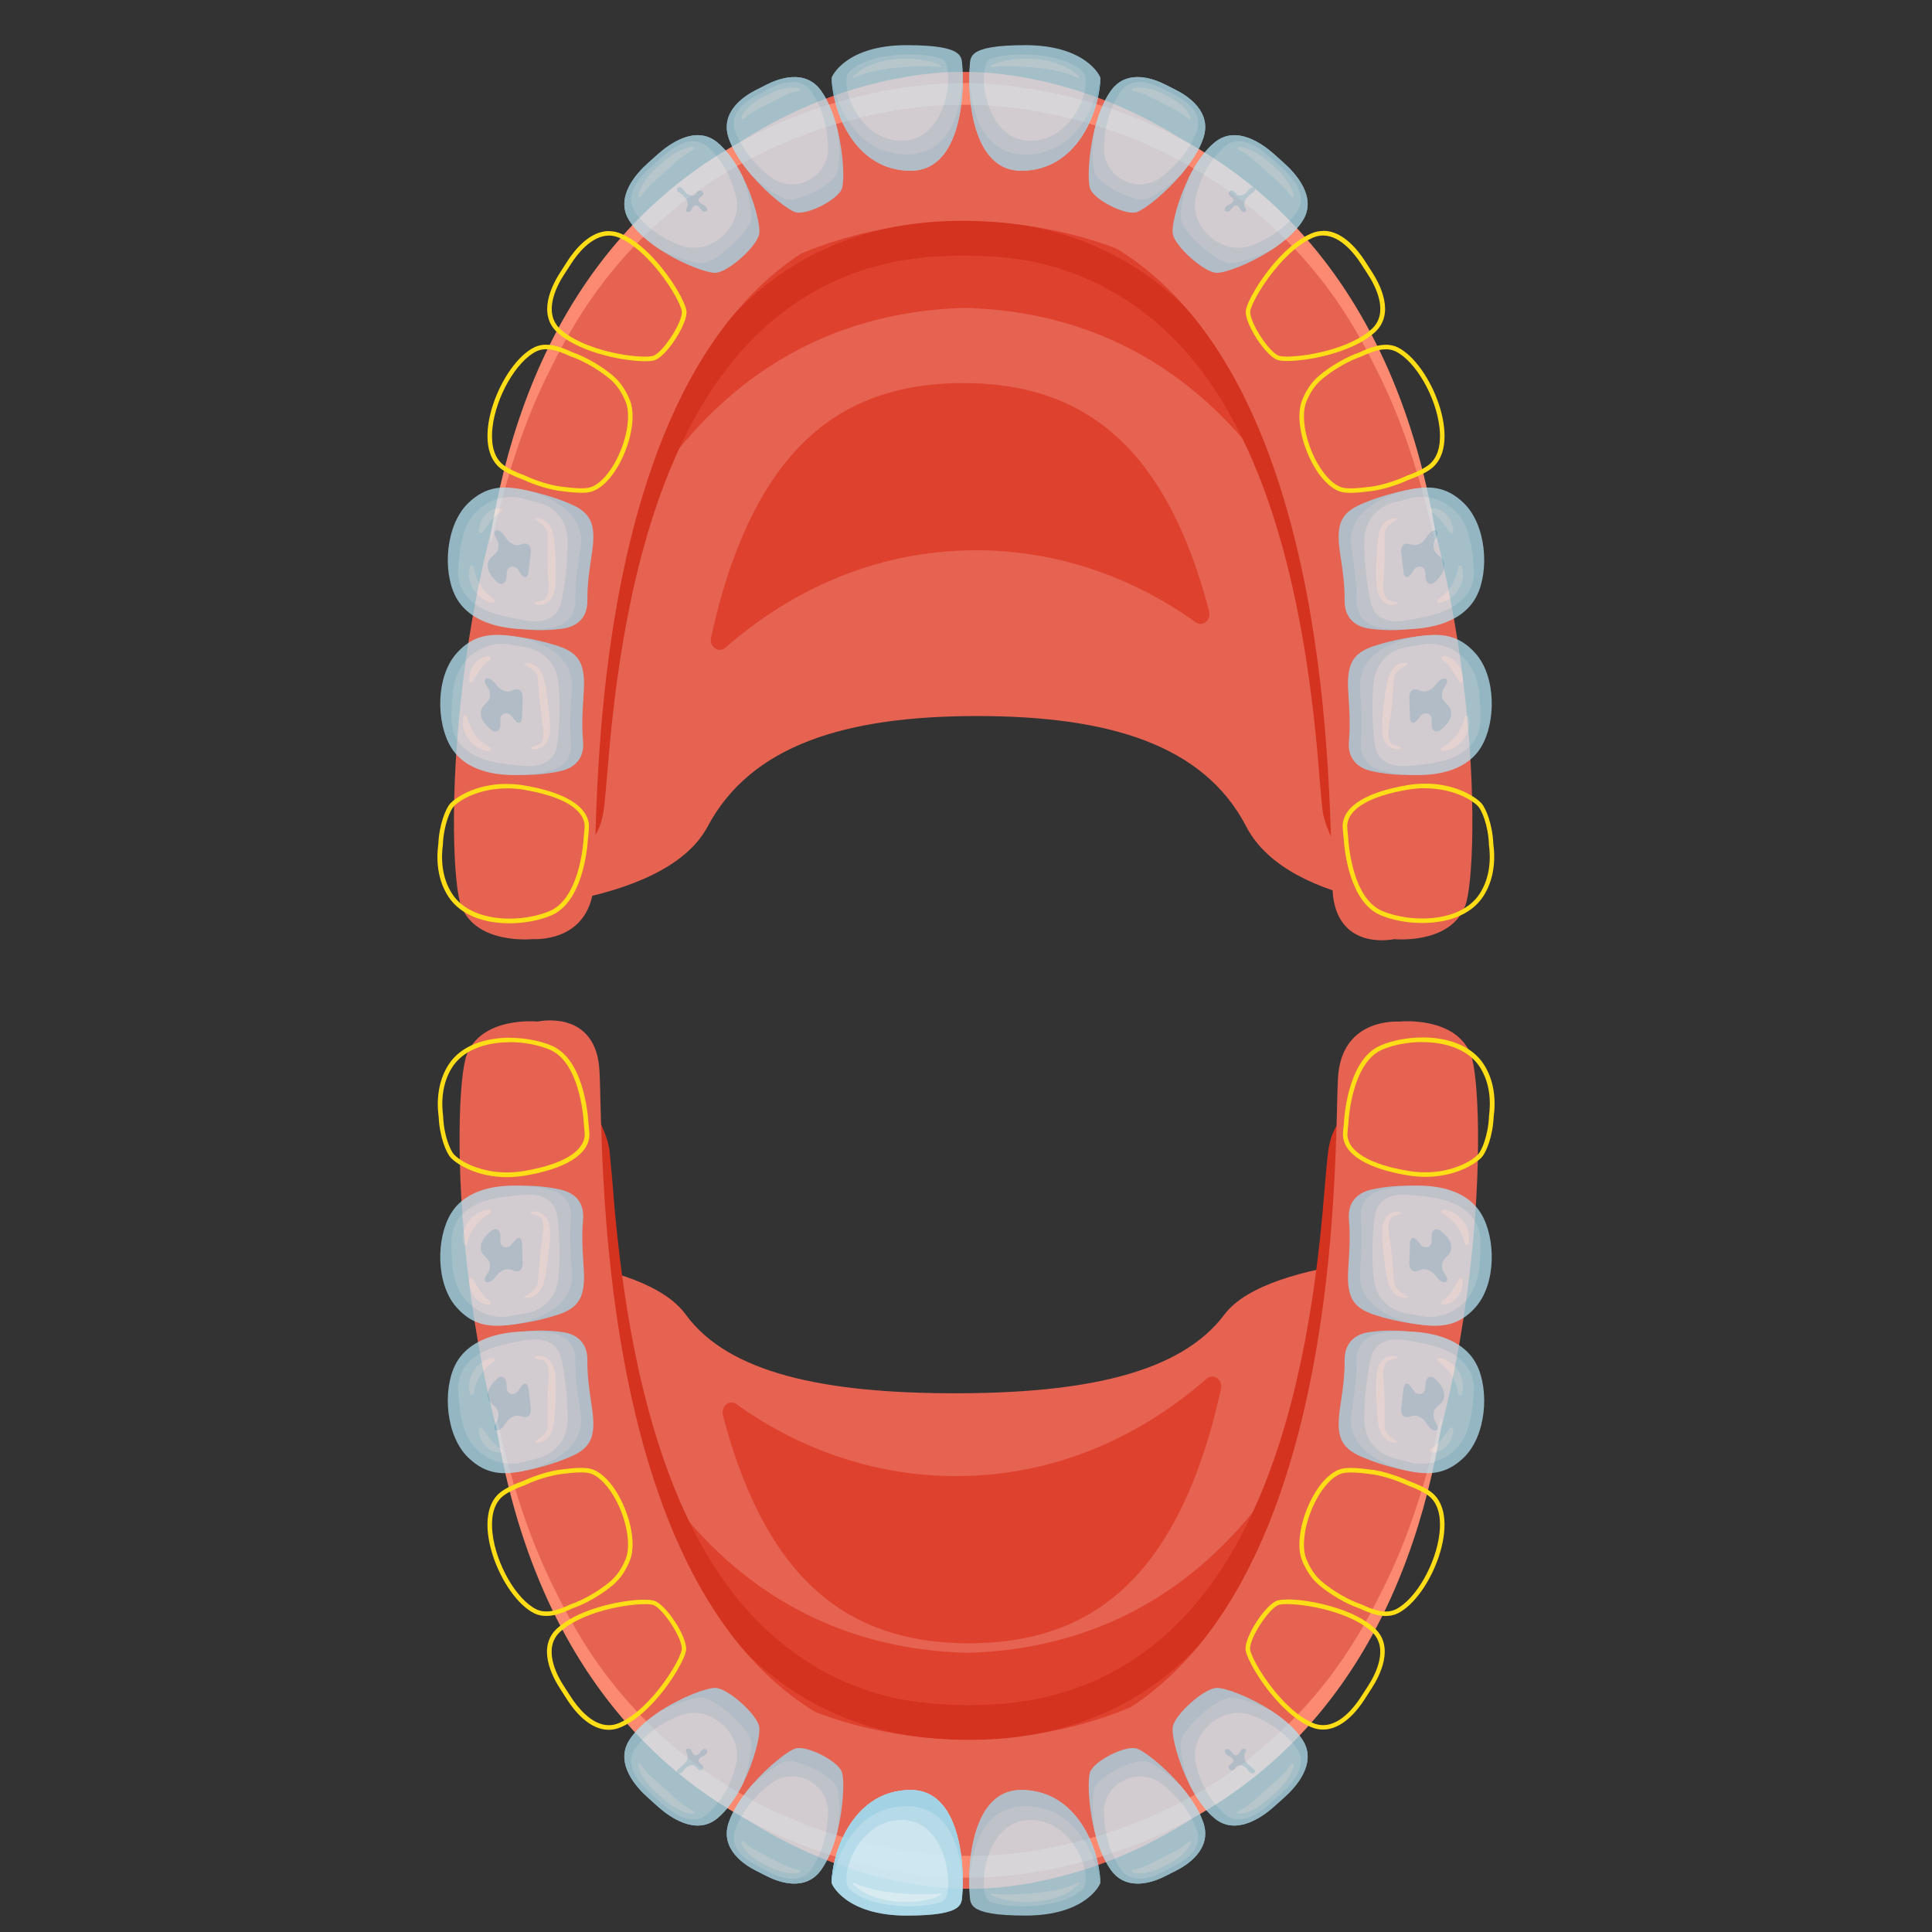 <?xml version="1.0" encoding="UTF-8"?>
<svg id="Layer_1" data-name="Layer 1" xmlns="http://www.w3.org/2000/svg" viewBox="0 0 320 320">
  <rect x="0" y="0" width="320" height="320" fill="#333333" stroke="none"/>
  <defs>
    <style>
      .cls-1 {
        fill: #de422f;
      }

      .cls-2 {
        fill: #b3e2f2;
      }

      .cls-3 {
        fill: #e3f7fc;
      }

      .cls-4 {
        fill: #d43320;
      }

      .cls-5 {
        opacity: .75;
      }

      .cls-5, .cls-6 {
        fill: none;
      }

      .cls-7 {
        fill: #e66251;
      }

      .cls-8 {
        fill: #fc8a71;
      }

      .cls-9 {
        fill: #9fdaed;
      }

      .cls-10 {
        fill: #cbedfa;
      }

      .cls-11 {
        fill: #ffde17;
      }
    </style>
  </defs>
  <rect class="cls-6" width="320" height="320"/>
  <g>
    <path class="cls-7" d="m241.37,150.85s-27.73,0-34.95-13.94c-7.08-13.66-22.94-18.31-44.61-18.31s-37.39,4.76-44.61,18.31c-7.39,13.89-39.06,13.94-39.52,13.94.36-.01,13.84-.64,15.04-9.79,1.21-9.28-2.47-107.89,66.8-107.89s65.59,98.61,66.8,107.89c1.21,9.27,15.04,9.79,15.04,9.79Z"/>
    <path class="cls-1" d="m224.39,110.12c0-70.52-53.43-73.58-64.55-73.45-11.12-.13-64.55,2.93-64.55,73.45,0,0,11.2-57.7,64.55-59.12,53.35,1.43,64.55,59.12,64.55,59.12Z"/>
    <path class="cls-1" d="m120.13,107.28c-1.11.97-2.69-.15-2.36-1.68,1.12-5.15,2.6-10.36,4.58-15.29,7.37-18.33,19.18-26.86,37.18-26.86s29.82,8.54,37.19,26.88c1.42,3.53,2.58,7.21,3.54,10.9.38,1.46-1.07,2.66-2.22,1.84-.2-.14-.4-.29-.6-.43-10.76-7.52-23.11-11.5-35.73-11.5-16.9,0-30.98,6.87-41.57,16.14Z"/>
    <path class="cls-4" d="m241.37,137.32c-3.44,8.68-17.37,8.94-20.26,2.75-.43-.91-1.42-3.22-1.67-4.13-.46-1.83-.27-.44-.87-6.84-1.86-24.95-7.15-54.96-23.22-72.01-8.19-8.68-18.4-13.53-29.38-14.46-1.52-.2,0-.08-6.24-.33-.38,0-5.28.16-6.25.28l-4.11.54c-33.29,6.06-44.87,42-48.4,80.48-.9,10.12-.83,11.04-1.67,13.33-.74,1.59-.56,1.24-1.62,2.69-5.73,6.58-16.47,7.2-19.82-.87l1.21-5.65c2.08,4.21,1.08,9.27,5.25,9.04,2.36-.08,5.57,0,8.24-1.36,3.75-1.94,4.91-4.37,5.13-7.2.32-6.76.54-13.6,1.24-20.36,4.8-48.3,25.15-80.37,67.5-76.3,11.9,1.12,23.39,6.58,32.15,16.32,8.66,9.6,13.99,22.16,17.35,35.36,5.24,20.53,4.99,39.95,5.46,45.43.41,3.51,2.59,5.55,5.46,6.93,3.38,1.61,2.27-1.71,6.87-2.46,2.8-.46,3.76.34,5.1-2.52l2.53,1.34Z"/>
    <path class="cls-7" d="m242.66,150.11c-2.54,6.38-11.73,5.44-11.73,5.44,0,0-9.09,2.04-10.15-7.26-1.06-9.31,3.66-113.89-61.25-113.89s-60.15,103.33-61.21,112.64c-1.04,9.18-9.88,8.49-10.19,8.51h0s-9.19.94-11.73-5.44c-2.54-6.38-3.04-59.57,18.7-96.95C120.18,10.02,159.53,11.92,159.53,11.92c0,0,39.35-1.9,64.43,41.24,21.74,37.38,21.24,90.57,18.7,96.95Z"/>
    <path class="cls-8" d="m81.09,89.71c5.05-32.58,20.99-58.59,50.09-70.23,9.92-3.96,20.37-5.79,28.38-5.72-.45,0,5.44-.26,14.41,1.55,33.58,6.87,57.48,32.16,64.04,74.41l-.33.06c-2.22-9.99-5.2-19.77-9.74-28.66-2.2-4.47-4.66-8.78-7.54-12.72-11.49-15.76-28.24-25.96-47.04-29.63-9.6-1.92-18.29-1.85-27.61,0-13.54,2.65-26.14,8.98-34.72,16.42-8.59,7.19-14.69,15.41-19.86,25.93-4.54,8.89-7.52,18.67-9.74,28.66l-.33-.06Z"/>
  </g>
  <g>
    <g class="cls-5">
      <path class="cls-9" d="m93.9,83.23c3.67,1.43,4.74,3.12,4.28,7.35-.19,1.76-.94,5.39-.89,8.84.04,2.73-1.5,4.34-4.14,4.71-5.38.75-13.8,0-16.5-5.39-2.12-4.22-1.61-11.79,2.19-15.42,2.92-2.79,5.27-2.78,8.75-2.02.79.14,3.97.93,6.31,1.93Z"/>
      <path class="cls-2" d="m96.2,90.43c-.22,1.76-.94,5.39-.89,8.84.04,2.73-1.5,4.34-4.14,4.71-5.38.75-13.06.09-15.76-5.28-2.12-4.22-1.61-11.79,2.19-15.42,2.92-2.79,5.77-2.89,9.25-2.13.79.14,10.21,2.34,9.35,9.28Z"/>
      <path class="cls-10" d="m94.01,90.87c-.07,2.68-.36,5.36-.86,7.99-.18.93-.4,1.88-.99,2.62-.7.88-1.84,1.31-2.96,1.41-1.12.09-2.24-.12-3.35-.33-2.02-.39-4.08-.79-5.91-1.74-1.83-.95-3.44-2.54-3.91-4.55-.27-1.14-.16-2.32-.03-3.48.25-2.3.57-4.67,1.79-6.64,1.52-2.46,4.32-4.03,7.45-3.83,1,.06,1.87.44,2.83.64,1.73.36,3.17.89,4.37,2.28,1.47,1.7,1.64,3.4,1.58,5.64Z"/>
      <path class="cls-9" d="m85.96,90.26c.46-.08.93-.33,1.36-.16.3.12.5.43.57.75.09.41.04.52-.35,3.82-.02.19-.05.38-.13.55-.59,1.18-1.45-.78-1.76-1.06-.36-.31-.93-.44-1.31-.15-.28.21-.39.57-.42.91-.03.34-.01.7-.09,1.03-.08.34-.3.67-.64.75-.43.1-.83-.24-1.13-.56-.43-.46-.85-.96-1.09-1.54-.24-.59-.27-1.29.04-1.83.54-.93,1.82-1.08,1.51-2.84-.1-.55-.56-.97-.63-1.53-.06-.47.3-.7.78-.48.75.34,1.05,1.25,1.64,1.78.46.41,1.06.67,1.66.56Z"/>
      <path class="cls-3" d="m81.82,99.27c-1.88-1.33-2.94-2.93-3.35-5.33-.06-.33-.54-.37-.63-.04-.34,1.15-.17,2.57.6,3.79.77,1.22,1.97,1.97,3.14,2.17.34.06.53-.39.25-.59Z"/>
      <path class="cls-3" d="m83.01,84.79c.27-.17.17-.59-.15-.61-.88-.05-1.88.35-2.59,1.21-.59.71-.92,1.65-.98,2.57-.02.32.39.48.59.22.48-.6.9-1.29,1.43-1.94.45-.55.9-.98,1.69-1.47Z"/>
      <path class="cls-3" d="m88.89,85.83c-1.12.04,1.32.72,1.72,2.24.17,1.04,0,2.4.08,5.21.07,2.52.21,3.24.18,4.18-.04.64-.16,1.26-.55,1.74-.37.49-2.28.45-1.71.81.81.47,2.22.1,2.93-1.29.53-1.03.5-2.41.52-3.35,0-1.86-.06-4.58-.34-6.42-.11-.68-.19-1.05-.52-1.66-.56-1.04-1.55-1.55-2.32-1.46Z"/>
    </g>
    <g class="cls-5">
      <path class="cls-9" d="m91.86,106.82c3.78,1.12,4.98,2.72,4.87,6.97-.05,1.77-.49,5.45-.16,8.89.26,2.72-1.13,4.45-3.74,5.04-5.3,1.19-13.75,1.13-16.88-4.01-2.46-4.03-2.57-11.62.91-15.55,2.68-3.02,5.02-3.21,8.55-2.73.79.07,4.03.6,6.45,1.4Z"/>
      <path class="cls-2" d="m94.74,113.81c-.07,1.77-.49,5.45-.16,8.89.26,2.72-1.13,4.45-3.74,5.04-5.3,1.19-13.01,1.17-16.14-3.97-2.46-4.03-2.57-11.62.91-15.55,2.68-3.02,5.51-3.36,9.05-2.89.79.07,10.37,1.49,10.08,8.48Z"/>
      <path class="cls-10" d="m92.6,114.43c.15,2.68.09,5.37-.2,8.03-.1.94-.24,1.91-.77,2.69-.63.93-1.73,1.46-2.84,1.65-1.11.18-2.24.06-3.36-.06-2.05-.22-4.13-.45-6.04-1.25-1.9-.79-3.63-2.25-4.27-4.21-.36-1.11-.35-2.3-.32-3.47.06-2.31.18-4.71,1.24-6.76,1.31-2.57,3.98-4.38,7.11-4.43,1-.02,1.9.29,2.87.41,1.75.22,3.23.63,4.54,1.91,1.61,1.58,1.91,3.26,2.04,5.49Z"/>
      <path class="cls-9" d="m84.53,114.48c.45-.12.9-.41,1.34-.27.31.1.53.39.63.71.12.4.09.52-.04,3.84,0,.19-.01.38-.08.55-.49,1.22-1.51-.66-1.85-.91-.38-.28-.96-.36-1.32-.04-.26.23-.34.6-.35.94,0,.35.05.69,0,1.03-.05.34-.25.69-.58.8-.42.13-.84-.17-1.17-.47-.47-.43-.93-.88-1.21-1.45-.29-.56-.38-1.26-.11-1.83.46-.97,1.73-1.22,1.27-2.95-.14-.54-.64-.92-.75-1.47-.1-.46.24-.72.74-.54.78.28,1.14,1.16,1.78,1.64.49.37,1.11.58,1.7.42Z"/>
      <path class="cls-3" d="m81.14,123.8c-1.98-1.17-3.17-2.68-3.77-5.03-.08-.33-.57-.32-.64.01-.24,1.18.04,2.58.91,3.73.87,1.15,2.12,1.8,3.31,1.9.34.03.49-.44.2-.61Z"/>
      <path class="cls-3" d="m81.14,109.28c.26-.19.12-.61-.2-.6-.88.02-1.84.5-2.48,1.42-.53.76-.78,1.72-.76,2.64,0,.33.43.45.61.18.42-.64.79-1.36,1.26-2.05.41-.58.82-1.05,1.57-1.6Z"/>
      <path class="cls-3" d="m87.08,109.83c-1.12.13,1.38.61,1.9,2.09.25,1.02.2,2.4.51,5.18.28,2.51.48,3.21.53,4.15.01.64-.06,1.26-.41,1.78-.33.52-2.24.63-1.63.95.85.4,2.22-.08,2.82-1.53.45-1.08.3-2.44.24-3.38-.14-1.85-.44-4.56-.87-6.37-.17-.66-.28-1.03-.66-1.61-.64-.99-1.67-1.42-2.43-1.27Z"/>
    </g>
    <g class="cls-5">
      <path class="cls-9" d="m109.42,41.4c3.62,2.36,7.72,3.84,9.08,3.79,2.09-.07,6.96-4.43,7.26-6.5.2-1.35-.81-5.56-2.74-9.41-1.13-2.25-2.58-4.38-4.28-5.75-3.59-2.88-7.99.41-9.78,2.01-.55.5-1.11,1-1.66,1.49-1.79,1.59-5.55,5.61-3.08,9.5,1.16,1.84,3.11,3.51,5.21,4.87Z"/>
      <path class="cls-2" d="m109.42,41.4c2.97,1.46,5.83,2.26,6.97,2.17,2.21-.18,7.58-4.98,8-7.16.22-1.11-.26-4.03-1.36-7.13-1.13-2.25-2.58-4.38-4.28-5.75-3.59-2.88-7.99.41-9.78,2.01-.55.5-1.11,1-1.66,1.49-1.79,1.59-5.55,5.61-3.08,9.5,1.16,1.84,3.11,3.51,5.21,4.87Z"/>
      <path class="cls-10" d="m119.63,39.14l.09-.08c1.89-1.69,2.75-4.19,2.22-6.42h0c-.56-2.35-1.54-4.55-2.97-6.43-.63-.82-1.27-1.5-1.92-2.02-1.3-1.04-3.64-1.56-7.47,1.87-.61.55-1.19,1.07-1.8,1.61-3.85,3.44-3.59,5.83-2.71,7.24.52.83,1.27,1.68,2.21,2.52,1.61,1.44,3.52,2.52,5.6,3.27h0c2.18.79,4.79.2,6.7-1.5l.05-.05Z"/>
      <path class="cls-3" d="m114.84,24.79c.25-.12.19-.48-.08-.46-.84.06-1.75.39-2.49.78-1.12.58-2.09,1.43-2.96,2.2-.87.78-1.81,1.64-2.52,2.69-.48.69-.92,1.55-1.08,2.39-.05.26.3.37.45.13,1.07-1.67,2.71-2.89,4.1-4.14,1.42-1.28,2.82-2.74,4.58-3.58Z"/>
      <path class="cls-9" d="m113.51,31.85c-.14-.16-.25-.34-.39-.5-.14-.16-.32-.3-.53-.32-.21-.02-.44.11-.47.31-.02.21.16.38.33.51.4.31.82.62,1.12,1.03s.45.96.25,1.4c-.1.22-.28.47-.16.69.12.21.45.2.63.06.19-.14.28-.37.39-.57.11-.2.28-.41.52-.44.24-.03.48.13.64.32.16.19.28.41.47.56s.49.24.68.09c.24-.18.15-.57-.07-.78s-.53-.31-.79-.47c-.26-.16-.49-.46-.41-.74.1-.35.59-.45.73-.78.07-.17.03-.38-.1-.51s-.34-.19-.52-.13c-.4.13-.53.65-.94.78-.46.14-1.08-.18-1.38-.51Z"/>
    </g>
    <g class="cls-5">
      <path class="cls-9" d="m124.4,28.93c2.78,3.27,6.14,5.86,7.37,6.22,1.87.55,7.01-2.06,7.67-3.9.43-1.2.32-5.41-.68-9.58-.58-2.43-1.47-4.84-2.74-6.62-2.66-3.74-7.18-1.99-9.06-1.02-.59.3-1.17.6-1.76.89-1.89.95-5.97,3.58-4.51,7.93.69,2.05,2.11,4.18,3.72,6.08Z"/>
      <path class="cls-2" d="m124.4,28.93c2.37,2.23,4.76,3.83,5.79,4.08,2,.49,7.66-2.4,8.44-4.3.4-.97.52-3.83.12-7.04-.58-2.43-1.47-4.84-2.74-6.62-2.66-3.74-7.18-1.99-9.06-1.02-.59.3-1.17.6-1.76.89-1.89.95-5.97,3.58-4.51,7.93.69,2.05,2.11,4.18,3.72,6.08Z"/>
      <path class="cls-10" d="m133.9,29.86l.09-.05c1.99-1.02,3.22-3.09,3.17-5.33h0c-.06-2.36-.52-4.7-1.44-6.86-.4-.95-.85-1.77-1.33-2.45-.96-1.35-2.95-2.53-6.99-.47-.65.33-1.26.64-1.9.97-4.06,2.07-4.28,4.37-3.75,5.94.31.93.81,1.94,1.49,3,1.16,1.82,2.66,3.39,4.37,4.7h0c1.79,1.38,4.22,1.6,6.24.58l.06-.03Z"/>
      <path class="cls-3" d="m132.32,15.07c.24-.04.26-.39.02-.45-.76-.19-1.63-.16-2.36,0-1.1.21-2.12.71-3.04,1.17-.92.47-1.91,1-2.74,1.75-.56.5-1.1,1.18-1.41,1.9-.09.23.2.43.37.26,1.26-1.23,2.95-1.89,4.42-2.65,1.5-.77,3.02-1.72,4.74-1.98Z"/>
    </g>
    <g class="cls-5">
      <g>
        <g>
          <path class="cls-2" d="m150.86,28.28c-9.17,0-12.9-9.54-13.12-15.31,0-.03,0-.04,0-.04,0-.32,2.44-5.45,12.42-5.45s9.05,2.1,9.25,3.71c.2,1.62.64,17.09-8.55,17.09Z"/>
          <path class="cls-9" d="m150.86,28.28c-9.14,0-12.89-9.5-13.12-15.27.13.74,2.33,12.58,12.44,12.58s9.22-14.41,9.22-14.41c.2,1.62.64,17.09-8.55,17.09Z"/>
        </g>
        <path class="cls-10" d="m156.14,9.85c-2.03-1.11-11.48-1.66-15.41,1.97-1.93,1.78,1.29,11.7,8.85,11.49,7.55-.22,8.6-12.35,6.57-13.45Z"/>
        <path class="cls-3" d="m155.8,11.11c.13.02.19-.16.07-.22-2.06-1.16-7.29-1.87-11.59-.14-1.1.45-2.19,1.08-2.98,1.97-.09.1.02.25.14.19,3.06-1.51,7.61-1.86,10.94-1.92.88-.01,2.35-.03,3.41.12Z"/>
      </g>
    </g>
    <g class="cls-5">
      <g>
        <g>
          <path class="cls-2" d="m169.15,28.28c9.17,0,12.9-9.54,13.12-15.31,0-.03,0-.04,0-.04,0-.32-2.44-5.45-12.42-5.45s-9.05,2.1-9.25,3.71c-.2,1.62-.64,17.09,8.55,17.09Z"/>
          <path class="cls-9" d="m169.15,28.28c9.14,0,12.89-9.5,13.12-15.27-.13.74-2.33,12.58-12.44,12.58s-9.22-14.41-9.22-14.41c-.2,1.62-.64,17.09,8.55,17.09Z"/>
        </g>
        <path class="cls-10" d="m163.87,9.85c2.03-1.11,11.48-1.66,15.41,1.97,1.93,1.78-1.29,11.7-8.85,11.49-7.55-.22-8.6-12.35-6.57-13.45Z"/>
        <path class="cls-3" d="m164.2,11.11c-.13.02-.19-.16-.07-.22,2.06-1.16,7.29-1.87,11.59-.14,1.1.45,2.19,1.08,2.98,1.97.09.1-.02.25-.14.19-3.06-1.51-7.61-1.86-10.94-1.92-.88-.01-2.35-.03-3.41.12Z"/>
      </g>
    </g>
    <g class="cls-5">
      <path class="cls-9" d="m226.1,83.23c-3.67,1.43-4.74,3.12-4.28,7.35.19,1.76.94,5.39.89,8.84-.04,2.73,1.5,4.34,4.14,4.71,5.38.75,13.8,0,16.5-5.39,2.12-4.22,1.61-11.79-2.19-15.42-2.92-2.79-5.27-2.78-8.75-2.02-.79.14-3.97.93-6.31,1.93Z"/>
      <path class="cls-2" d="m223.8,90.43c.22,1.76.94,5.39.89,8.84-.04,2.73,1.5,4.34,4.14,4.71,5.38.75,13.06.09,15.76-5.28,2.12-4.22,1.61-11.79-2.19-15.42-2.92-2.79-5.77-2.89-9.25-2.13-.79.14-10.21,2.34-9.35,9.28Z"/>
      <path class="cls-10" d="m225.99,90.87c.07,2.68.36,5.36.86,7.99.18.93.4,1.88.99,2.62.7.88,1.84,1.31,2.96,1.41,1.12.09,2.24-.12,3.35-.33,2.02-.39,4.08-.79,5.91-1.74,1.83-.95,3.44-2.54,3.91-4.55.27-1.14.16-2.32.03-3.48-.25-2.3-.57-4.67-1.79-6.64-1.52-2.46-4.32-4.03-7.45-3.83-1,.06-1.87.44-2.83.64-1.73.36-3.17.89-4.37,2.28-1.47,1.7-1.64,3.4-1.58,5.64Z"/>
      <path class="cls-9" d="m234.04,90.26c-.46-.08-.93-.33-1.36-.16-.3.12-.5.43-.57.75-.09.41-.04.52.35,3.82.02.19.05.38.13.55.59,1.18,1.45-.78,1.76-1.06.36-.31.93-.44,1.31-.15.28.21.39.57.42.91.03.34.01.7.09,1.03.08.34.3.67.64.75.43.1.83-.24,1.13-.56.43-.46.85-.96,1.09-1.54.24-.59.27-1.29-.04-1.83-.54-.93-1.82-1.08-1.51-2.84.1-.55.56-.97.63-1.53.06-.47-.3-.7-.78-.48-.75.34-1.05,1.25-1.64,1.78-.46.41-1.06.67-1.66.56Z"/>
      <path class="cls-3" d="m238.18,99.27c1.88-1.33,2.94-2.93,3.35-5.33.06-.33.54-.37.63-.04.34,1.15.17,2.57-.6,3.79-.77,1.22-1.97,1.97-3.14,2.17-.34.06-.53-.39-.25-.59Z"/>
      <path class="cls-3" d="m236.99,84.79c-.27-.17-.17-.59.15-.61.88-.05,1.88.35,2.59,1.21.59.71.92,1.65.98,2.57.02.32-.39.48-.59.22-.48-.6-.9-1.29-1.43-1.94-.45-.55-.9-.98-1.69-1.47Z"/>
      <path class="cls-3" d="m231.11,85.83c1.12.04-1.32.72-1.72,2.24-.17,1.04,0,2.4-.08,5.21-.07,2.52-.21,3.24-.18,4.18.04.64.16,1.26.55,1.74.37.49,2.28.45,1.71.81-.81.47-2.22.1-2.93-1.29-.53-1.03-.5-2.41-.52-3.35,0-1.86.06-4.58.34-6.42.11-.68.19-1.05.52-1.66.56-1.04,1.55-1.55,2.32-1.46Z"/>
    </g>
    <g class="cls-5">
      <path class="cls-9" d="m228.14,106.82c-3.78,1.12-4.98,2.72-4.87,6.97.05,1.77.49,5.45.16,8.89-.26,2.72,1.13,4.45,3.74,5.04,5.3,1.19,13.75,1.13,16.88-4.01,2.46-4.03,2.57-11.62-.91-15.55-2.68-3.02-5.02-3.21-8.55-2.73-.79.07-4.03.6-6.45,1.4Z"/>
      <path class="cls-2" d="m225.26,113.81c.07,1.77.49,5.45.16,8.89-.26,2.72,1.13,4.45,3.74,5.04,5.3,1.19,13.01,1.17,16.14-3.97,2.46-4.03,2.57-11.62-.91-15.55-2.68-3.02-5.51-3.36-9.05-2.89-.79.07-10.37,1.49-10.08,8.48Z"/>
      <path class="cls-10" d="m227.4,114.43c-.15,2.68-.09,5.37.2,8.03.1.94.24,1.91.77,2.69.63.93,1.73,1.46,2.84,1.65,1.11.18,2.24.06,3.36-.06,2.05-.22,4.13-.45,6.04-1.25,1.9-.79,3.63-2.25,4.27-4.21.36-1.11.35-2.3.32-3.47-.06-2.31-.18-4.71-1.24-6.76-1.31-2.57-3.98-4.38-7.11-4.43-1-.02-1.9.29-2.87.41-1.75.22-3.23.63-4.54,1.91-1.61,1.58-1.91,3.26-2.04,5.49Z"/>
      <path class="cls-9" d="m235.47,114.48c-.45-.12-.9-.41-1.34-.27-.31.1-.53.39-.63.71-.12.4-.09.52.04,3.84,0,.19.01.38.08.55.49,1.22,1.51-.66,1.85-.91.38-.28.96-.36,1.32-.04.26.23.34.6.35.94,0,.35-.05.69,0,1.03.05.34.25.69.58.8.42.13.84-.17,1.17-.47.47-.43.93-.88,1.21-1.45.29-.56.38-1.26.11-1.83-.46-.97-1.73-1.22-1.27-2.95.14-.54.64-.92.75-1.47.1-.46-.24-.72-.74-.54-.78.28-1.14,1.16-1.78,1.64-.49.37-1.11.58-1.7.42Z"/>
      <path class="cls-3" d="m238.86,123.8c1.98-1.17,3.17-2.68,3.77-5.03.08-.33.57-.32.64.01.24,1.18-.04,2.58-.91,3.73-.87,1.15-2.12,1.8-3.31,1.9-.34.03-.49-.44-.2-.61Z"/>
      <path class="cls-3" d="m238.86,109.28c-.26-.19-.12-.61.2-.6.88.02,1.84.5,2.48,1.42.53.76.78,1.72.76,2.64,0,.33-.43.45-.61.18-.42-.64-.79-1.36-1.26-2.05-.41-.58-.82-1.05-1.57-1.6Z"/>
      <path class="cls-3" d="m232.92,109.83c1.12.13-1.38.61-1.9,2.09-.25,1.02-.2,2.4-.51,5.18-.28,2.51-.48,3.21-.53,4.15-.01.64.06,1.26.41,1.78.33.52,2.24.63,1.63.95-.85.4-2.22-.08-2.82-1.53-.45-1.08-.3-2.44-.24-3.38.14-1.85.44-4.56.87-6.37.17-.66.28-1.03.66-1.61.64-.99,1.67-1.42,2.43-1.27Z"/>
    </g>
    <g class="cls-5">
      <path class="cls-9" d="m210.58,41.4c-3.62,2.36-7.72,3.84-9.08,3.79-2.09-.07-6.96-4.43-7.26-6.5-.2-1.35.81-5.56,2.74-9.41,1.13-2.25,2.58-4.38,4.28-5.75,3.59-2.88,7.99.41,9.78,2.01.55.5,1.11,1,1.66,1.49,1.79,1.59,5.55,5.61,3.08,9.5-1.16,1.84-3.11,3.51-5.21,4.87Z"/>
      <path class="cls-2" d="m210.58,41.4c-2.97,1.46-5.83,2.26-6.97,2.17-2.21-.18-7.58-4.98-8-7.16-.22-1.11.26-4.03,1.36-7.13,1.13-2.25,2.58-4.38,4.28-5.75,3.59-2.88,7.99.41,9.78,2.01.55.5,1.11,1,1.66,1.49,1.79,1.59,5.55,5.61,3.08,9.5-1.16,1.84-3.11,3.51-5.21,4.87Z"/>
      <path class="cls-10" d="m200.37,39.14l-.09-.08c-1.89-1.69-2.75-4.19-2.22-6.42h0c.56-2.35,1.54-4.55,2.97-6.43.63-.82,1.27-1.5,1.92-2.02,1.3-1.04,3.64-1.56,7.47,1.87.61.55,1.19,1.07,1.8,1.61,3.85,3.44,3.59,5.83,2.71,7.24-.52.83-1.27,1.68-2.21,2.52-1.61,1.44-3.52,2.52-5.6,3.27h0c-2.18.79-4.79.2-6.7-1.5l-.05-.05Z"/>
      <path class="cls-3" d="m205.16,24.79c-.25-.12-.19-.48.08-.46.84.06,1.75.39,2.49.78,1.12.58,2.09,1.43,2.96,2.2.87.78,1.81,1.64,2.52,2.69.48.69.92,1.55,1.08,2.39.05.26-.3.37-.45.13-1.07-1.67-2.71-2.89-4.1-4.14-1.42-1.28-2.82-2.74-4.58-3.58Z"/>
      <path class="cls-9" d="m206.49,31.85c.14-.16.25-.34.39-.5.14-.16.32-.3.53-.32.21-.02.44.11.47.31.02.21-.16.38-.33.51-.4.31-.82.62-1.12,1.03s-.45.96-.25,1.4c.1.22.28.47.16.69-.12.21-.45.2-.63.06-.19-.14-.28-.37-.39-.57-.11-.2-.28-.41-.52-.44-.24-.03-.48.13-.64.32-.16.19-.28.41-.47.56s-.49.24-.68.09c-.24-.18-.15-.57.07-.78s.53-.31.79-.47c.26-.16.49-.46.41-.74-.1-.35-.59-.45-.73-.78-.07-.17-.03-.38.1-.51s.34-.19.52-.13c.4.13.53.65.94.78.46.14,1.08-.18,1.38-.51Z"/>
    </g>
    <g>
      <path class="cls-11" d="m100.84,39.01c.58,0,1.17.13,1.75.38,1.71.74,3.57,2.2,5.39,4.23,2.82,3.13,4.81,6.79,4.95,7.94.21,1.7-3.13,6.87-4.77,7.38-.12.04-.5.13-1.36.13-1.68,0-4.77-.36-7.95-1.38-2.59-.83-4.67-1.93-6.03-3.17-2.98-2.72-.58-7.21.59-9.01.41-.62.81-1.25,1.22-1.88.89-1.39,3.28-4.61,6.22-4.61m0-.75c-3.25,0-5.77,3.28-6.85,4.96-.4.63-.81,1.26-1.21,1.88-1.3,2.01-3.87,6.87-.46,9.97,1.6,1.47,3.92,2.56,6.31,3.33,3.04.98,6.2,1.42,8.18,1.42.7,0,1.25-.06,1.59-.16,2-.62,5.54-6.11,5.29-8.18-.16-1.35-2.25-5.14-5.13-8.35-1.68-1.88-3.64-3.55-5.65-4.41-.71-.31-1.39-.44-2.05-.44h0Z"/>
      <path class="cls-11" d="m90.48,57.85c.45,0,.92.06,1.4.19.78.2,1.65.53,2.59.98l.04.02h.04c2.08.72,4.56,2.15,6.47,3.74,1.09.91,1.97,2.19,2.62,3.79.84,2.1.27,5.92-1.39,9.28-1.3,2.63-3.01,4.46-4.58,4.89-.33.09-.78.14-1.37.14-1.11,0-2.39-.16-3.32-.28l-.23-.03c-1.55-.2-3.96-.94-5.73-1.77h-.03s-.03-.03-.03-.03c-1.58-.57-2.9-1.22-3.63-1.8-1.85-1.47-1.98-4.14-1.76-6.13.56-5.12,3.96-11.03,7.28-12.65.47-.23,1.02-.35,1.63-.35m0-.75c-.68,0-1.35.13-1.96.42-5.5,2.68-10.87,15.89-5.66,20.04.87.69,2.33,1.37,3.84,1.92,1.93.9,4.4,1.63,5.96,1.83.93.12,2.39.32,3.64.32.59,0,1.14-.04,1.57-.16,4.41-1.23,8.24-10.73,6.46-15.17-.63-1.56-1.54-3.01-2.83-4.09-1.81-1.51-4.35-3.06-6.71-3.86-.92-.44-1.84-.8-2.72-1.03-.52-.13-1.05-.21-1.59-.21h0Z"/>
      <path class="cls-11" d="m83.92,130.57c.94,0,1.9.08,2.86.24,6.35,1.07,9.92,3.19,10.06,5.96,0,.14-.03.86-.16,1.92-.1,1.68-.87,10.16-5.62,12.2-1.86.8-4.29,1.26-6.67,1.26-4.31,0-7.76-1.47-9.46-4.04-1.84-2.79-1.87-6.02-1.57-8.24v-.03s0-.03,0-.03c.14-3.21,1.24-5.65,1.79-6.24,1.13-1.2,4.39-2.98,8.74-2.98m0-.75c-4.78,0-8.13,2-9.29,3.22-.79.84-1.86,3.56-2,6.73-.37,2.73-.13,6.01,1.69,8.76,2.1,3.18,6.16,4.38,10.08,4.38,2.58,0,5.09-.51,6.96-1.32,5.09-2.19,5.94-10.69,6.07-12.85.14-1.19.16-1.97.16-1.97-.15-3.39-4.33-5.62-10.69-6.69-1.05-.18-2.05-.25-2.99-.25h0Z"/>
      <path class="cls-11" d="m219.16,39.01c2.93,0,5.33,3.23,6.22,4.61.4.63.81,1.26,1.22,1.88,1.17,1.8,3.57,6.29.59,9.01-1.36,1.24-3.44,2.33-6.03,3.17-3.18,1.02-6.27,1.38-7.95,1.38-.86,0-1.24-.09-1.36-.13-1.63-.51-4.97-5.68-4.76-7.38.14-1.14,2.13-4.81,4.95-7.94,1.82-2.03,3.68-3.49,5.39-4.23.58-.25,1.17-.38,1.75-.38m0-.75c-.66,0-1.34.13-2.05.44-2.01.87-3.97,2.54-5.65,4.41-2.88,3.21-4.97,7-5.13,8.35-.26,2.07,3.29,7.56,5.29,8.18.34.11.89.16,1.59.16,1.97,0,5.13-.44,8.18-1.42,2.39-.77,4.7-1.86,6.31-3.33,3.4-3.1.84-7.96-.46-9.97-.41-.62-.81-1.25-1.21-1.88-1.08-1.68-3.6-4.96-6.85-4.96h0Z"/>
      <path class="cls-11" d="m229.52,57.85c.61,0,1.16.12,1.63.35,3.32,1.62,6.72,7.53,7.28,12.65.22,1.98.09,4.66-1.76,6.13-.72.57-2.04,1.23-3.63,1.8h-.03s-.03.03-.03.03c-1.77.83-4.18,1.57-5.73,1.77l-.23.03c-.93.12-2.21.28-3.32.28-.58,0-1.04-.05-1.37-.14-1.57-.44-3.28-2.27-4.58-4.89-1.66-3.36-2.23-7.17-1.39-9.28.64-1.6,1.52-2.88,2.62-3.79,1.91-1.59,4.39-3.02,6.47-3.73h.04s.04-.03.04-.03c.94-.45,1.81-.78,2.59-.98.48-.13.95-.19,1.4-.19m0-.75c-.53,0-1.07.08-1.59.21-.88.23-1.81.59-2.72,1.03-2.36.8-4.9,2.35-6.71,3.86-1.29,1.08-2.21,2.52-2.83,4.09-1.78,4.44,2.06,13.95,6.46,15.17.43.12.98.16,1.57.16,1.25,0,2.71-.2,3.64-.32,1.55-.2,4.03-.93,5.96-1.83,1.51-.54,2.97-1.22,3.84-1.92,5.22-4.15-.16-17.36-5.66-20.04-.61-.3-1.28-.42-1.96-.42h0Z"/>
      <path class="cls-11" d="m236.08,130.57c4.35,0,7.61,1.78,8.74,2.98.56.59,1.66,3.03,1.79,6.24v.03s0,.03,0,.03c.3,2.22.27,5.45-1.57,8.24-1.69,2.57-5.14,4.04-9.46,4.04-2.38,0-4.81-.46-6.67-1.26-4.76-2.04-5.52-10.52-5.62-12.24-.12-1.02-.15-1.74-.15-1.88.14-2.77,3.71-4.89,10.06-5.96.96-.16,1.92-.24,2.86-.24m0-.75c-.94,0-1.94.08-2.99.25-6.36,1.07-10.54,3.3-10.69,6.69,0,0,.02.78.16,1.97.13,2.15.98,10.66,6.07,12.85,1.87.8,4.39,1.32,6.96,1.32,3.92,0,7.98-1.19,10.08-4.38,1.81-2.74,2.06-6.03,1.69-8.76-.14-3.16-1.21-5.89-2-6.73-1.15-1.22-4.51-3.22-9.29-3.22h0Z"/>
    </g>
    <g class="cls-5">
      <path class="cls-9" d="m195.6,28.93c-2.78,3.27-6.14,5.86-7.37,6.22-1.87.55-7.01-2.06-7.67-3.9-.43-1.2-.32-5.41.68-9.58.58-2.43,1.47-4.84,2.74-6.62,2.66-3.74,7.18-1.99,9.06-1.02.59.3,1.17.6,1.76.89,1.89.95,5.97,3.58,4.51,7.93-.69,2.05-2.11,4.18-3.72,6.08Z"/>
      <path class="cls-2" d="m195.6,28.93c-2.37,2.23-4.76,3.83-5.79,4.08-2,.49-7.66-2.4-8.44-4.3-.4-.97-.52-3.83-.12-7.04.58-2.43,1.47-4.84,2.74-6.62,2.66-3.74,7.18-1.99,9.06-1.02.59.3,1.17.6,1.76.89,1.89.95,5.97,3.58,4.51,7.93-.69,2.05-2.11,4.18-3.72,6.08Z"/>
      <path class="cls-10" d="m186.1,29.86l-.09-.05c-1.99-1.02-3.22-3.09-3.17-5.33h0c.06-2.36.52-4.7,1.44-6.86.4-.95.85-1.77,1.33-2.45.96-1.35,2.95-2.53,6.99-.47.65.33,1.26.64,1.9.97,4.06,2.07,4.28,4.37,3.75,5.94-.31.93-.81,1.94-1.49,3-1.16,1.82-2.66,3.39-4.37,4.7h0c-1.79,1.38-4.22,1.6-6.24.58l-.06-.03Z"/>
      <path class="cls-3" d="m187.68,15.07c-.24-.04-.26-.39-.02-.45.76-.19,1.63-.16,2.36,0,1.1.21,2.12.71,3.04,1.17.92.47,1.91,1,2.74,1.75.56.5,1.1,1.18,1.41,1.9.09.23-.2.43-.37.26-1.26-1.23-2.95-1.89-4.42-2.65-1.5-.77-3.02-1.72-4.74-1.98Z"/>
    </g>
  </g>
  <g>
    <path class="cls-7" d="m78.63,207.8s27.73,0,34.95,9.93c7.08,9.72,22.94,13.04,44.61,13.04s37.39-3.39,44.61-13.04c7.39-9.89,39.06-9.93,39.52-9.93-.36.01-13.84.46-15.04,6.97-1.21,6.6,2.47,76.81-66.8,76.81s-65.59-70.21-66.8-76.81c-1.21-6.6-15.04-6.97-15.04-6.97Z"/>
    <path class="cls-1" d="m95.61,214.64c0,70.52,53.43,73.58,64.55,73.45,11.12.13,64.55-2.93,64.55-73.45,0,0-11.2,57.7-64.55,59.12-53.35-1.43-64.55-59.12-64.55-59.12Z"/>
    <path class="cls-1" d="m199.87,228.35c1.11-.97,2.69.15,2.36,1.68-1.12,5.15-2.6,10.36-4.58,15.29-7.37,18.33-19.18,26.86-37.18,26.86s-29.82-8.54-37.19-26.88c-1.42-3.53-2.58-7.21-3.54-10.9-.38-1.46,1.07-2.66,2.22-1.84.2.14.4.29.6.43,10.76,7.52,23.11,11.5,35.73,11.5,16.9,0,30.98-6.87,41.57-16.14Z"/>
    <path class="cls-4" d="m78.63,187.43c3.44-8.68,17.37-8.94,20.26-2.75.43.91,1.42,3.22,1.67,4.13.46,1.83.27.44.87,6.84,1.86,24.95,7.15,54.96,23.22,72.01,8.19,8.68,18.4,13.53,29.38,14.46,1.52.2,0,.08,6.24.33.38,0,5.28-.16,6.25-.28l4.11-.54c33.29-6.06,44.87-42,48.4-80.48.9-10.12.83-11.04,1.67-13.33.74-1.59.56-1.24,1.62-2.69,5.73-6.58,16.47-7.2,19.82.87l-1.21,5.65c-2.08-4.21-1.08-9.27-5.25-9.04-2.36.08-5.57,0-8.24,1.36-3.75,1.94-4.91,4.37-5.13,7.2-.32,6.76-.54,13.6-1.24,20.36-4.8,48.3-25.15,80.37-67.5,76.3-11.9-1.12-23.39-6.58-32.15-16.32-8.66-9.6-13.99-22.16-17.35-35.36-5.24-20.53-4.99-39.95-5.46-45.43-.41-3.51-2.59-5.55-5.46-6.93-3.38-1.61-2.27,1.71-6.87,2.46-2.8.46-3.76-.34-5.1,2.52l-2.53-1.34Z"/>
    <path class="cls-7" d="m77.34,174.64c2.54-6.38,11.73-5.44,11.73-5.44,0,0,9.09-2.04,10.15,7.26,1.06,9.31-3.66,113.89,61.25,113.89s60.15-103.33,61.21-112.64c1.04-9.18,9.88-8.49,10.19-8.51h0s9.19-.94,11.73,5.44c2.54,6.38,3.04,59.57-18.7,96.95-25.08,43.15-64.44,41.24-64.44,41.24,0,0-39.35,1.9-64.43-41.24-21.74-37.38-21.24-90.57-18.7-96.95Z"/>
    <path class="cls-8" d="m238.91,235.04c-5.05,32.58-20.99,58.59-50.09,70.23-9.92,3.96-20.37,5.79-28.38,5.72.45,0-5.44.26-14.41-1.55-33.58-6.87-57.48-32.16-64.04-74.41l.33-.06c2.22,9.99,5.2,19.77,9.74,28.66,2.2,4.47,4.66,8.78,7.54,12.72,11.49,15.76,28.24,25.96,47.04,29.63,9.6,1.92,18.29,1.85,27.61,0,13.54-2.65,26.14-8.98,34.72-16.42,8.59-7.19,14.69-15.41,19.86-25.93,4.54-8.89,7.52-18.67,9.74-28.66l.33.06Z"/>
  </g>
  <g>
    <g class="cls-5">
      <path class="cls-9" d="m226.1,241.53c-3.67-1.43-4.74-3.12-4.28-7.35.19-1.76.94-5.39.89-8.84-.04-2.73,1.5-4.34,4.14-4.71,5.38-.75,13.8,0,16.5,5.39,2.12,4.22,1.61,11.79-2.19,15.42-2.92,2.79-5.27,2.78-8.75,2.02-.79-.14-3.97-.93-6.31-1.93Z"/>
      <path class="cls-2" d="m223.8,234.32c.22-1.76.94-5.39.89-8.84-.04-2.73,1.5-4.34,4.14-4.71,5.38-.75,13.06-.09,15.76,5.28,2.12,4.22,1.61,11.79-2.19,15.42-2.92,2.79-5.77,2.89-9.25,2.13-.79-.14-10.21-2.34-9.35-9.28Z"/>
      <path class="cls-10" d="m225.99,233.88c.07-2.68.36-5.36.86-7.99.18-.93.4-1.88.99-2.62.7-.88,1.84-1.31,2.96-1.41,1.12-.09,2.24.12,3.35.33,2.02.39,4.08.79,5.91,1.74,1.83.95,3.44,2.54,3.91,4.55.27,1.14.16,2.32.03,3.48-.25,2.3-.57,4.67-1.79,6.64-1.52,2.46-4.32,4.03-7.45,3.83-1-.06-1.87-.44-2.83-.64-1.73-.36-3.17-.89-4.37-2.28-1.47-1.7-1.64-3.4-1.58-5.64Z"/>
      <path class="cls-9" d="m234.04,234.5c-.46.08-.93.33-1.36.16-.3-.12-.5-.43-.57-.75-.09-.41-.04-.52.35-3.82.02-.19.05-.38.13-.55.59-1.18,1.45.78,1.76,1.06.36.31.93.44,1.31.15.28-.21.39-.57.42-.91.03-.34.01-.7.09-1.03.08-.34.3-.67.64-.75.43-.1.83.24,1.13.56.43.46.85.96,1.09,1.54.24.59.27,1.29-.04,1.83-.54.93-1.82,1.08-1.51,2.84.1.55.56.97.63,1.53.06.47-.3.7-.78.48-.75-.34-1.05-1.25-1.64-1.78-.46-.41-1.06-.67-1.66-.56Z"/>
      <path class="cls-3" d="m238.18,225.49c1.88,1.33,2.94,2.93,3.35,5.33.06.33.54.37.63.04.34-1.15.17-2.57-.6-3.79-.77-1.22-1.97-1.97-3.14-2.17-.34-.06-.53.39-.25.59Z"/>
      <path class="cls-3" d="m236.99,239.96c-.27.17-.17.59.15.61.88.05,1.88-.35,2.59-1.21.59-.71.92-1.65.98-2.57.02-.32-.39-.48-.59-.22-.48.6-.9,1.29-1.43,1.94-.45.55-.9.98-1.69,1.47Z"/>
      <path class="cls-3" d="m231.11,238.93c1.12-.04-1.32-.72-1.72-2.24-.17-1.04,0-2.4-.08-5.21-.07-2.52-.21-3.24-.18-4.18.04-.64.16-1.26.55-1.74.37-.49,2.28-.45,1.71-.81-.81-.47-2.22-.1-2.93,1.29-.53,1.03-.5,2.41-.52,3.35,0,1.86.06,4.58.34,6.42.11.68.19,1.05.52,1.66.56,1.04,1.55,1.55,2.32,1.46Z"/>
    </g>
    <g class="cls-5">
      <path class="cls-9" d="m228.14,217.93c-3.78-1.12-4.98-2.72-4.87-6.97.05-1.77.49-5.45.16-8.89-.26-2.72,1.13-4.45,3.74-5.04,5.3-1.19,13.75-1.13,16.88,4.01,2.46,4.03,2.57,11.62-.91,15.55-2.68,3.02-5.02,3.21-8.55,2.73-.79-.07-4.03-.6-6.45-1.4Z"/>
      <path class="cls-2" d="m225.26,210.94c.07-1.77.49-5.45.16-8.89-.26-2.72,1.13-4.45,3.74-5.04,5.3-1.19,13.01-1.17,16.14,3.97,2.46,4.03,2.57,11.62-.91,15.55-2.68,3.02-5.51,3.36-9.05,2.89-.79-.07-10.37-1.49-10.08-8.48Z"/>
      <path class="cls-10" d="m227.4,210.32c-.15-2.68-.09-5.37.2-8.03.1-.94.24-1.91.77-2.69.63-.93,1.73-1.46,2.84-1.65,1.11-.18,2.24-.06,3.36.06,2.05.22,4.13.45,6.04,1.25,1.9.79,3.63,2.25,4.27,4.21.36,1.11.35,2.3.32,3.47-.06,2.31-.18,4.71-1.24,6.76-1.31,2.57-3.98,4.38-7.11,4.43-1,.02-1.9-.29-2.87-.41-1.75-.22-3.23-.63-4.54-1.91-1.61-1.58-1.91-3.26-2.04-5.49Z"/>
      <path class="cls-9" d="m235.47,210.27c-.45.12-.9.41-1.34.27-.31-.1-.53-.39-.63-.71-.12-.4-.09-.52.04-3.84,0-.19.01-.38.08-.55.49-1.22,1.51.66,1.85.91.38.28.96.36,1.32.04.26-.23.34-.6.35-.94,0-.35-.05-.69,0-1.03.05-.34.25-.69.58-.8.42-.13.84.17,1.17.47.47.43.93.88,1.21,1.45.29.56.38,1.26.11,1.83-.46.97-1.73,1.22-1.27,2.95.14.54.64.92.75,1.47.1.46-.24.72-.74.54-.78-.28-1.14-1.16-1.78-1.64-.49-.37-1.11-.58-1.7-.42Z"/>
      <path class="cls-3" d="m238.86,200.95c1.98,1.17,3.17,2.68,3.77,5.03.08.33.57.32.64-.01.24-1.18-.04-2.58-.91-3.73-.87-1.15-2.12-1.8-3.31-1.9-.34-.03-.49.44-.2.61Z"/>
      <path class="cls-3" d="m238.86,215.48c-.26.19-.12.61.2.6.88-.02,1.84-.5,2.48-1.42.53-.76.78-1.72.76-2.64,0-.33-.43-.45-.61-.18-.42.64-.79,1.36-1.26,2.05-.41.58-.82,1.05-1.57,1.6Z"/>
      <path class="cls-3" d="m232.92,214.93c1.12-.13-1.38-.61-1.9-2.09-.25-1.02-.2-2.4-.51-5.18-.28-2.51-.48-3.21-.53-4.15-.01-.64.06-1.26.41-1.78.33-.52,2.24-.63,1.63-.95-.85-.4-2.22.08-2.82,1.53-.45,1.08-.3,2.44-.24,3.38.14,1.85.44,4.56.87,6.37.17.66.28,1.03.66,1.61.64.99,1.67,1.42,2.43,1.27Z"/>
    </g>
    <g class="cls-5">
      <path class="cls-9" d="m210.58,283.36c-3.62-2.36-7.72-3.84-9.08-3.79-2.09.07-6.96,4.43-7.26,6.5-.2,1.35.81,5.56,2.74,9.41,1.13,2.25,2.58,4.38,4.28,5.75,3.59,2.88,7.99-.41,9.78-2.01.55-.5,1.11-1,1.66-1.49,1.79-1.59,5.55-5.61,3.08-9.5-1.16-1.84-3.11-3.51-5.21-4.87Z"/>
      <path class="cls-2" d="m210.58,283.36c-2.97-1.46-5.83-2.26-6.97-2.17-2.21.18-7.58,4.98-8,7.16-.22,1.11.26,4.03,1.36,7.13,1.13,2.25,2.58,4.38,4.28,5.75,3.59,2.88,7.99-.41,9.78-2.01.55-.5,1.11-1,1.66-1.49,1.79-1.59,5.55-5.61,3.08-9.5-1.16-1.84-3.11-3.51-5.21-4.87Z"/>
      <path class="cls-10" d="m200.37,285.61l-.09.08c-1.89,1.69-2.75,4.19-2.22,6.42h0c.56,2.35,1.54,4.55,2.97,6.43.63.82,1.27,1.5,1.92,2.02,1.3,1.04,3.64,1.56,7.47-1.87.61-.55,1.19-1.07,1.8-1.61,3.85-3.44,3.59-5.83,2.71-7.24-.52-.83-1.27-1.68-2.21-2.52-1.61-1.44-3.52-2.52-5.6-3.27h0c-2.18-.79-4.79-.2-6.7,1.5l-.05.05Z"/>
      <path class="cls-3" d="m205.16,299.97c-.25.12-.19.48.08.46.84-.06,1.75-.39,2.49-.78,1.12-.58,2.09-1.43,2.96-2.2.87-.78,1.81-1.64,2.52-2.69.48-.69.92-1.55,1.08-2.39.05-.26-.3-.37-.45-.13-1.07,1.67-2.71,2.89-4.1,4.14-1.42,1.28-2.82,2.74-4.58,3.58Z"/>
      <path class="cls-9" d="m206.49,292.91c.14.16.25.34.39.5.14.16.32.3.53.32.21.02.44-.11.47-.31.02-.21-.16-.38-.33-.51-.4-.31-.82-.62-1.12-1.03s-.45-.96-.25-1.4c.1-.22.28-.47.16-.69-.12-.21-.45-.2-.63-.06-.19.14-.28.37-.39.57-.11.2-.28.41-.52.44-.24.03-.48-.13-.64-.32-.16-.19-.28-.41-.47-.56s-.49-.24-.68-.09c-.24.18-.15.57.07.78s.53.31.79.47c.26.16.49.46.41.74-.1.35-.59.45-.73.78-.07.17-.03.38.1.51s.34.19.52.13c.4-.13.53-.65.94-.78.46-.14,1.08.18,1.38.51Z"/>
    </g>
    <g class="cls-5">
      <path class="cls-9" d="m195.6,295.82c-2.78-3.27-6.14-5.86-7.37-6.22-1.87-.55-7.01,2.06-7.67,3.9-.43,1.2-.32,5.41.68,9.58.58,2.43,1.47,4.84,2.74,6.62,2.66,3.74,7.18,1.99,9.06,1.02.59-.3,1.17-.6,1.76-.89,1.89-.95,5.97-3.58,4.51-7.93-.69-2.05-2.11-4.18-3.72-6.08Z"/>
      <path class="cls-2" d="m195.6,295.82c-2.37-2.23-4.76-3.83-5.79-4.08-2-.49-7.66,2.4-8.44,4.3-.4.97-.52,3.83-.12,7.04.58,2.43,1.47,4.84,2.74,6.62,2.66,3.74,7.18,1.99,9.06,1.02.59-.3,1.17-.6,1.76-.89,1.89-.95,5.97-3.58,4.51-7.93-.69-2.05-2.11-4.18-3.72-6.08Z"/>
      <path class="cls-10" d="m186.1,294.9l-.09.05c-1.99,1.02-3.22,3.09-3.17,5.33h0c.06,2.36.52,4.7,1.44,6.86.4.95.85,1.77,1.33,2.45.96,1.35,2.95,2.53,6.99.47.65-.33,1.26-.64,1.9-.97,4.06-2.07,4.28-4.37,3.75-5.94-.31-.93-.81-1.94-1.49-3-1.16-1.82-2.66-3.39-4.37-4.7h0c-1.79-1.38-4.22-1.6-6.24-.58l-.06.03Z"/>
      <path class="cls-3" d="m187.68,309.69c-.24.04-.26.39-.02.45.76.19,1.63.16,2.36,0,1.1-.21,2.12-.71,3.04-1.17.92-.47,1.91-1,2.74-1.75.56-.5,1.1-1.18,1.41-1.9.09-.23-.2-.43-.37-.26-1.26,1.23-2.95,1.89-4.42,2.65-1.5.77-3.02,1.72-4.74,1.98Z"/>
    </g>
    <g class="cls-5">
      <g>
        <g>
          <path class="cls-2" d="m169.14,296.48c9.17,0,12.9,9.54,13.12,15.31,0,.03,0,.04,0,.04,0,.32-2.44,5.45-12.42,5.45s-9.05-2.1-9.25-3.71c-.2-1.62-.64-17.09,8.55-17.09Z"/>
          <path class="cls-9" d="m169.14,296.48c9.14,0,12.89,9.5,13.12,15.27-.13-.74-2.33-12.58-12.44-12.58s-9.22,14.41-9.22,14.41c-.2-1.62-.64-17.09,8.55-17.09Z"/>
        </g>
        <path class="cls-10" d="m163.86,314.9c2.03,1.11,11.48,1.66,15.41-1.97,1.93-1.78-1.29-11.7-8.85-11.49-7.55.22-8.6,12.35-6.57,13.45Z"/>
        <path class="cls-3" d="m164.2,313.64c-.13-.02-.19.16-.07.22,2.06,1.16,7.29,1.87,11.59.14,1.1-.45,2.19-1.08,2.98-1.97.09-.1-.02-.25-.14-.19-3.06,1.51-7.61,1.86-10.94,1.92-.88.01-2.35.03-3.41-.12Z"/>
      </g>
    </g>
    <g class="cls-5">
      <g>
        <g>
          <path class="cls-2" d="m150.85,296.48c-9.17,0-12.9,9.54-13.12,15.31,0,.03,0,.04,0,.04,0,.32,2.44,5.45,12.42,5.45s9.05-2.1,9.25-3.71c.2-1.62.64-17.09-8.55-17.09Z"/>
          <path class="cls-9" d="m150.85,296.48c-9.14,0-12.89,9.5-13.12,15.27.13-.74,2.33-12.58,12.44-12.58s9.22,14.41,9.22,14.41c.2-1.62.64-17.09-8.55-17.09Z"/>
        </g>
        <path class="cls-10" d="m156.13,314.9c-2.03,1.11-11.48,1.66-15.41-1.97-1.93-1.78,1.29-11.7,8.85-11.49,7.55.22,8.6,12.35,6.57,13.45Z"/>
        <path class="cls-3" d="m155.8,313.64c.13-.02.19.16.07.22-2.06,1.16-7.29,1.87-11.59.14-1.1-.45-2.19-1.08-2.98-1.97-.09-.1.02-.25.14-.19,3.06,1.51,7.61,1.86,10.94,1.92.88.01,2.35.03,3.41-.12Z"/>
      </g>
    </g>
    <g class="cls-5">
      <path class="cls-9" d="m93.9,241.53c3.67-1.43,4.74-3.12,4.28-7.35-.19-1.76-.94-5.39-.89-8.84.04-2.73-1.5-4.34-4.14-4.71-5.38-.75-13.8,0-16.5,5.39-2.12,4.22-1.61,11.79,2.19,15.42,2.92,2.79,5.27,2.78,8.75,2.02.79-.14,3.97-.93,6.31-1.93Z"/>
      <path class="cls-2" d="m96.2,234.32c-.22-1.76-.94-5.39-.89-8.84.04-2.73-1.5-4.34-4.14-4.71-5.38-.75-13.06-.09-15.76,5.28-2.12,4.22-1.61,11.79,2.19,15.42,2.92,2.79,5.77,2.89,9.25,2.13.79-.14,10.21-2.34,9.35-9.28Z"/>
      <path class="cls-10" d="m94.01,233.88c-.07-2.68-.36-5.36-.86-7.99-.18-.93-.4-1.88-.99-2.62-.7-.88-1.84-1.31-2.96-1.41-1.12-.09-2.24.12-3.35.33-2.02.39-4.08.79-5.91,1.74-1.83.95-3.44,2.54-3.91,4.55-.27,1.14-.16,2.32-.03,3.48.25,2.3.57,4.67,1.79,6.64,1.52,2.46,4.32,4.03,7.45,3.83,1-.06,1.87-.44,2.83-.64,1.73-.36,3.17-.89,4.37-2.28,1.47-1.7,1.64-3.4,1.58-5.64Z"/>
      <path class="cls-9" d="m85.96,234.5c.46.08.93.33,1.36.16.3-.12.5-.43.57-.75.09-.41.04-.52-.35-3.82-.02-.19-.05-.38-.13-.55-.59-1.18-1.45.78-1.76,1.06-.36.31-.93.44-1.31.15-.28-.21-.39-.57-.42-.91-.03-.34-.01-.7-.09-1.03-.08-.34-.3-.67-.64-.75-.43-.1-.83.24-1.13.56-.43.46-.85.96-1.09,1.54-.24.59-.27,1.29.04,1.83.54.93,1.82,1.08,1.51,2.84-.1.55-.56.97-.63,1.53-.06.47.3.7.78.48.75-.34,1.05-1.25,1.64-1.78.46-.41,1.06-.67,1.66-.56Z"/>
      <path class="cls-3" d="m81.82,225.49c-1.88,1.33-2.94,2.93-3.35,5.33-.06.33-.54.37-.63.04-.34-1.15-.17-2.57.6-3.79.77-1.22,1.97-1.97,3.14-2.17.34-.06.53.39.25.59Z"/>
      <path class="cls-3" d="m83.01,239.96c.27.17.17.59-.15.61-.88.05-1.88-.35-2.59-1.21-.59-.71-.92-1.65-.98-2.57-.02-.32.39-.48.59-.22.48.6.9,1.29,1.43,1.94.45.55.9.98,1.69,1.47Z"/>
      <path class="cls-3" d="m88.89,238.93c-1.12-.04,1.32-.72,1.72-2.24.17-1.04,0-2.4.08-5.21.07-2.52.21-3.24.18-4.18-.04-.64-.16-1.26-.55-1.74-.37-.49-2.28-.45-1.71-.81.81-.47,2.22-.1,2.93,1.29.53,1.03.5,2.41.52,3.35,0,1.86-.06,4.58-.34,6.42-.11.68-.19,1.05-.52,1.66-.56,1.04-1.55,1.55-2.32,1.46Z"/>
    </g>
    <g class="cls-5">
      <path class="cls-9" d="m91.86,217.93c3.78-1.12,4.98-2.72,4.87-6.97-.05-1.77-.49-5.45-.16-8.89.26-2.72-1.13-4.45-3.74-5.04-5.3-1.19-13.75-1.13-16.88,4.01-2.46,4.03-2.57,11.62.91,15.55,2.68,3.02,5.02,3.21,8.55,2.73.79-.07,4.03-.6,6.45-1.4Z"/>
      <path class="cls-2" d="m94.74,210.94c-.07-1.77-.49-5.45-.16-8.89.26-2.72-1.13-4.45-3.74-5.04-5.3-1.19-13.01-1.17-16.14,3.97-2.46,4.03-2.57,11.62.91,15.55,2.68,3.02,5.51,3.36,9.05,2.89.79-.07,10.37-1.49,10.08-8.48Z"/>
      <path class="cls-10" d="m92.6,210.32c.15-2.68.09-5.37-.2-8.03-.1-.94-.24-1.91-.77-2.69-.63-.93-1.73-1.46-2.84-1.65-1.11-.18-2.24-.06-3.36.06-2.05.22-4.13.45-6.04,1.25-1.9.79-3.63,2.25-4.27,4.21-.36,1.11-.35,2.3-.32,3.47.06,2.31.18,4.71,1.24,6.76,1.31,2.57,3.98,4.38,7.11,4.43,1,.02,1.9-.29,2.87-.41,1.75-.22,3.23-.63,4.54-1.91,1.61-1.58,1.91-3.26,2.04-5.49Z"/>
      <path class="cls-9" d="m84.53,210.27c.45.12.9.41,1.34.27.31-.1.53-.39.63-.71.12-.4.09-.52-.04-3.84,0-.19-.01-.38-.08-.55-.49-1.22-1.51.66-1.85.91-.38.28-.96.36-1.32.04-.26-.23-.34-.6-.35-.94,0-.35.05-.69,0-1.03-.05-.34-.25-.69-.58-.8-.42-.13-.84.17-1.17.47-.47.43-.93.88-1.21,1.45-.29.56-.38,1.26-.11,1.83.46.97,1.73,1.22,1.27,2.95-.14.54-.64.92-.75,1.47-.1.46.24.72.74.54.78-.28,1.14-1.16,1.78-1.64.49-.37,1.11-.58,1.7-.42Z"/>
      <path class="cls-3" d="m81.14,200.95c-1.98,1.17-3.17,2.68-3.77,5.03-.08.33-.57.32-.64-.01-.24-1.18.04-2.58.91-3.73.87-1.15,2.12-1.8,3.31-1.9.34-.03.49.44.2.61Z"/>
      <path class="cls-3" d="m81.14,215.48c.26.19.12.61-.2.6-.88-.02-1.84-.5-2.48-1.42-.53-.76-.78-1.72-.76-2.64,0-.33.43-.45.61-.18.42.64.79,1.36,1.26,2.05.41.58.82,1.05,1.57,1.6Z"/>
      <path class="cls-3" d="m87.08,214.93c-1.12-.13,1.38-.61,1.9-2.09.25-1.02.2-2.4.51-5.18.28-2.51.48-3.21.53-4.15.01-.64-.06-1.26-.41-1.78-.33-.52-2.24-.63-1.63-.95.85-.4,2.22.08,2.82,1.53.45,1.08.3,2.44.24,3.38-.14,1.85-.44,4.56-.87,6.37-.17.66-.28,1.03-.66,1.61-.64.99-1.67,1.42-2.43,1.27Z"/>
    </g>
    <g class="cls-5">
      <path class="cls-9" d="m109.42,283.36c3.62-2.36,7.72-3.84,9.08-3.79,2.09.07,6.96,4.43,7.26,6.5.2,1.35-.81,5.56-2.74,9.41-1.13,2.25-2.58,4.38-4.28,5.75-3.59,2.88-7.99-.41-9.78-2.01-.55-.5-1.11-1-1.66-1.49-1.79-1.59-5.55-5.61-3.08-9.5,1.16-1.84,3.11-3.51,5.21-4.87Z"/>
      <path class="cls-2" d="m109.42,283.36c2.97-1.46,5.83-2.26,6.97-2.17,2.21.18,7.58,4.98,8,7.16.22,1.11-.26,4.03-1.36,7.13-1.13,2.25-2.58,4.38-4.28,5.75-3.59,2.88-7.99-.41-9.78-2.01-.55-.5-1.11-1-1.66-1.49-1.79-1.59-5.55-5.61-3.08-9.5,1.16-1.84,3.11-3.51,5.21-4.87Z"/>
      <path class="cls-10" d="m119.63,285.61l.09.08c1.89,1.69,2.75,4.19,2.22,6.42h0c-.56,2.35-1.54,4.55-2.97,6.43-.63.82-1.27,1.5-1.92,2.02-1.3,1.04-3.64,1.56-7.47-1.87-.61-.55-1.19-1.07-1.8-1.61-3.85-3.44-3.59-5.83-2.71-7.24.52-.83,1.27-1.68,2.21-2.52,1.61-1.44,3.52-2.52,5.6-3.27h0c2.18-.79,4.79-.2,6.7,1.5l.05.05Z"/>
      <path class="cls-3" d="m114.84,299.97c.25.12.19.48-.08.46-.84-.06-1.75-.39-2.49-.78-1.12-.58-2.09-1.43-2.96-2.2-.87-.78-1.81-1.64-2.52-2.69-.48-.69-.92-1.55-1.08-2.39-.05-.26.3-.37.45-.13,1.07,1.67,2.71,2.89,4.1,4.14,1.42,1.28,2.82,2.74,4.58,3.58Z"/>
      <path class="cls-9" d="m113.51,292.91c-.14.16-.25.34-.39.5-.14.16-.32.3-.53.32-.21.02-.44-.11-.47-.31-.02-.21.16-.38.33-.51.4-.31.82-.62,1.12-1.03s.45-.96.25-1.4c-.1-.22-.28-.47-.16-.69.12-.21.45-.2.63-.06.19.14.28.37.39.57.11.2.28.41.52.44.24.03.48-.13.64-.32.16-.19.28-.41.47-.56s.49-.24.68-.09c.24.18.15.57-.07.78s-.53.31-.79.47c-.26.16-.49.46-.41.74.1.35.59.45.73.78.07.17.03.38-.1.51s-.34.19-.52.13c-.4-.13-.53-.65-.94-.78-.46-.14-1.08.18-1.38.51Z"/>
    </g>
    <g>
      <path class="cls-11" d="m213.2,265.69c1.68,0,4.77.36,7.95,1.38,2.59.83,4.67,1.93,6.03,3.17,2.98,2.72.58,7.21-.59,9.01-.41.62-.81,1.25-1.22,1.88-.89,1.39-3.28,4.61-6.22,4.61-.58,0-1.17-.13-1.75-.38-1.71-.74-3.57-2.2-5.39-4.23-2.82-3.13-4.81-6.79-4.95-7.94-.21-1.7,3.13-6.87,4.77-7.38.12-.04.5-.13,1.36-.13m0-.75c-.7,0-1.25.06-1.59.16-2,.62-5.54,6.11-5.29,8.18.16,1.35,2.25,5.14,5.13,8.35,1.68,1.88,3.64,3.55,5.65,4.41.71.31,1.39.44,2.05.44,3.25,0,5.77-3.28,6.85-4.96.4-.63.81-1.26,1.21-1.88,1.3-2.01,3.87-6.87.46-9.97-1.6-1.47-3.92-2.56-6.31-3.33-3.04-.98-6.2-1.42-8.18-1.42h0Z"/>
      <path class="cls-11" d="m223.7,243.88c1.11,0,2.39.16,3.32.28l.23.03c1.55.2,3.96.94,5.73,1.77h.03s.03.03.03.03c1.58.57,2.9,1.22,3.63,1.8,1.85,1.47,1.98,4.14,1.76,6.13-.56,5.12-3.96,11.03-7.28,12.65-.47.23-1.02.35-1.63.35-.45,0-.92-.06-1.4-.19-.78-.2-1.65-.53-2.59-.98l-.04-.02h-.04c-2.08-.72-4.56-2.15-6.47-3.74-1.09-.91-1.97-2.19-2.62-3.79-.84-2.1-.27-5.92,1.39-9.28,1.3-2.63,3.01-4.46,4.58-4.89.33-.09.78-.14,1.37-.14m0-.75c-.59,0-1.14.04-1.57.16-4.41,1.23-8.24,10.73-6.46,15.17.63,1.56,1.54,3.01,2.83,4.09,1.81,1.51,4.35,3.06,6.71,3.86.92.44,1.84.8,2.72,1.03.52.13,1.05.21,1.59.21.68,0,1.35-.13,1.96-.42,5.5-2.68,10.87-15.89,5.66-20.04-.87-.69-2.33-1.37-3.84-1.92-1.93-.9-4.4-1.63-5.96-1.83-.93-.12-2.39-.32-3.64-.32h0Z"/>
      <path class="cls-11" d="m235.59,172.61c4.31,0,7.76,1.47,9.46,4.04,1.84,2.79,1.87,6.02,1.57,8.24v.03s0,.03,0,.03c-.14,3.21-1.24,5.65-1.79,6.24-1.13,1.2-4.39,2.98-8.74,2.98-.94,0-1.9-.08-2.86-.24-6.35-1.07-9.92-3.19-10.06-5.96,0-.14.03-.86.16-1.92.1-1.68.87-10.16,5.62-12.2,1.86-.8,4.29-1.26,6.67-1.26m0-.75c-2.58,0-5.09.51-6.96,1.32-5.09,2.19-5.94,10.69-6.07,12.85-.14,1.19-.16,1.97-.16,1.97.15,3.39,4.33,5.62,10.69,6.69,1.05.18,2.05.25,2.99.25,4.78,0,8.13-2,9.29-3.22.79-.84,1.86-3.56,2-6.73.37-2.73.13-6.01-1.69-8.76-2.1-3.18-6.16-4.38-10.08-4.38h0Z"/>
      <path class="cls-11" d="m106.8,265.69c.86,0,1.24.09,1.36.13,1.63.51,4.97,5.68,4.76,7.38-.14,1.14-2.13,4.81-4.95,7.94-1.82,2.03-3.68,3.49-5.39,4.23-.58.25-1.17.38-1.75.38-2.93,0-5.33-3.23-6.22-4.61-.4-.63-.81-1.26-1.22-1.88-1.17-1.8-3.57-6.29-.59-9.01,1.36-1.24,3.44-2.33,6.03-3.17,3.18-1.02,6.27-1.38,7.95-1.38m0-.75c-1.97,0-5.13.44-8.18,1.42-2.39.77-4.7,1.86-6.31,3.33-3.4,3.1-.84,7.96.46,9.97.41.62.81,1.25,1.21,1.88,1.08,1.68,3.6,4.96,6.85,4.96.66,0,1.34-.13,2.05-.44,2.01-.87,3.97-2.54,5.65-4.41,2.88-3.21,4.97-7,5.13-8.35.26-2.07-3.29-7.56-5.29-8.18-.34-.11-.89-.16-1.59-.16h0Z"/>
      <path class="cls-11" d="m96.3,243.88c.58,0,1.04.05,1.37.14,1.57.44,3.28,2.27,4.58,4.89,1.66,3.36,2.23,7.17,1.39,9.28-.64,1.6-1.52,2.88-2.62,3.79-1.91,1.59-4.39,3.02-6.47,3.73h-.04s-.04.03-.04.03c-.94.45-1.81.78-2.59.98-.48.13-.95.19-1.4.19-.61,0-1.16-.12-1.63-.35-3.32-1.62-6.72-7.53-7.28-12.65-.22-1.98-.09-4.66,1.76-6.13.72-.57,2.04-1.23,3.63-1.8h.03s.03-.03.03-.03c1.77-.83,4.18-1.57,5.73-1.77l.23-.03c.93-.12,2.21-.28,3.32-.28m0-.75c-1.25,0-2.71.2-3.64.32-1.55.2-4.03.93-5.96,1.83-1.51.54-2.97,1.22-3.84,1.92-5.22,4.15.16,17.36,5.66,20.04.61.3,1.28.42,1.96.42.53,0,1.07-.08,1.59-.21.88-.23,1.81-.59,2.72-1.03,2.36-.8,4.9-2.35,6.71-3.86,1.29-1.08,2.21-2.52,2.83-4.09,1.78-4.44-2.06-13.95-6.46-15.17-.43-.12-.98-.16-1.57-.16h0Z"/>
      <path class="cls-11" d="m84.41,172.61c2.38,0,4.81.46,6.67,1.26,4.76,2.04,5.52,10.52,5.62,12.24.12,1.02.15,1.74.15,1.88-.14,2.77-3.71,4.89-10.06,5.96-.96.16-1.92.24-2.86.24-4.35,0-7.61-1.78-8.74-2.98-.56-.59-1.66-3.03-1.79-6.24v-.03s0-.03,0-.03c-.3-2.22-.27-5.45,1.57-8.24,1.69-2.57,5.14-4.04,9.46-4.04m0-.75c-3.92,0-7.98,1.19-10.08,4.38-1.81,2.74-2.06,6.03-1.69,8.76.14,3.16,1.21,5.89,2,6.73,1.15,1.22,4.51,3.22,9.29,3.22.94,0,1.94-.08,2.99-.25,6.36-1.07,10.54-3.3,10.69-6.69,0,0-.02-.78-.16-1.97-.13-2.15-.98-10.66-6.07-12.85-1.87-.8-4.39-1.32-6.96-1.32h0Z"/>
    </g>
    <g class="cls-5">
      <path class="cls-9" d="m124.4,295.82c2.78-3.27,6.14-5.86,7.37-6.22,1.87-.55,7.01,2.06,7.67,3.9.43,1.2.32,5.41-.68,9.58-.58,2.43-1.47,4.84-2.74,6.62-2.66,3.74-7.18,1.99-9.06,1.02-.59-.3-1.17-.6-1.76-.89-1.89-.95-5.97-3.58-4.51-7.93.69-2.05,2.11-4.18,3.72-6.08Z"/>
      <path class="cls-2" d="m124.4,295.82c2.37-2.23,4.76-3.83,5.79-4.08,2-.49,7.66,2.4,8.44,4.3.4.97.52,3.83.12,7.04-.58,2.43-1.47,4.84-2.74,6.62-2.66,3.74-7.18,1.99-9.06,1.02-.59-.3-1.17-.6-1.76-.89-1.89-.95-5.97-3.58-4.51-7.93.69-2.05,2.11-4.18,3.72-6.08Z"/>
      <path class="cls-10" d="m133.9,294.9l.09.05c1.99,1.02,3.22,3.09,3.17,5.33h0c-.06,2.36-.52,4.7-1.44,6.86-.4.95-.85,1.77-1.33,2.45-.96,1.35-2.95,2.53-6.99.47-.65-.33-1.26-.64-1.9-.97-4.06-2.07-4.28-4.37-3.75-5.94.31-.93.81-1.94,1.49-3,1.16-1.82,2.66-3.39,4.37-4.7h0c1.79-1.38,4.22-1.6,6.24-.58l.06.03Z"/>
      <path class="cls-3" d="m132.32,309.69c.24.04.26.39.02.45-.76.19-1.63.16-2.36,0-1.1-.21-2.12-.71-3.04-1.17-.92-.47-1.91-1-2.74-1.75-.56-.5-1.1-1.18-1.41-1.9-.09-.23.2-.43.37-.26,1.26,1.23,2.95,1.89,4.42,2.65,1.5.77,3.02,1.72,4.74,1.98Z"/>
    </g>
    <g class="cls-5">
      <g>
        <g>
          <path class="cls-2" d="m150.86,296.48c-9.17,0-12.9,9.54-13.12,15.31,0,.03,0,.04,0,.04,0,.32,2.44,5.45,12.42,5.45s9.05-2.1,9.25-3.71c.2-1.62.64-17.09-8.55-17.09Z"/>
          <path class="cls-9" d="m150.86,296.48c-9.14,0-12.89,9.5-13.12,15.27.13-.74,2.33-12.58,12.44-12.58s9.22,14.41,9.22,14.41c.2-1.62.64-17.09-8.55-17.09Z"/>
        </g>
        <path class="cls-10" d="m156.14,314.9c-2.03,1.11-11.48,1.66-15.41-1.97-1.93-1.78,1.29-11.7,8.85-11.49,7.55.22,8.6,12.35,6.57,13.45Z"/>
        <path class="cls-3" d="m155.8,313.64c.13-.02.19.16.07.22-2.06,1.16-7.29,1.87-11.59.14-1.1-.45-2.19-1.08-2.98-1.97-.09-.1.02-.25.14-.19,3.06,1.51,7.61,1.86,10.94,1.92.88.01,2.35.03,3.41-.12Z"/>
      </g>
    </g>
  </g>
</svg>